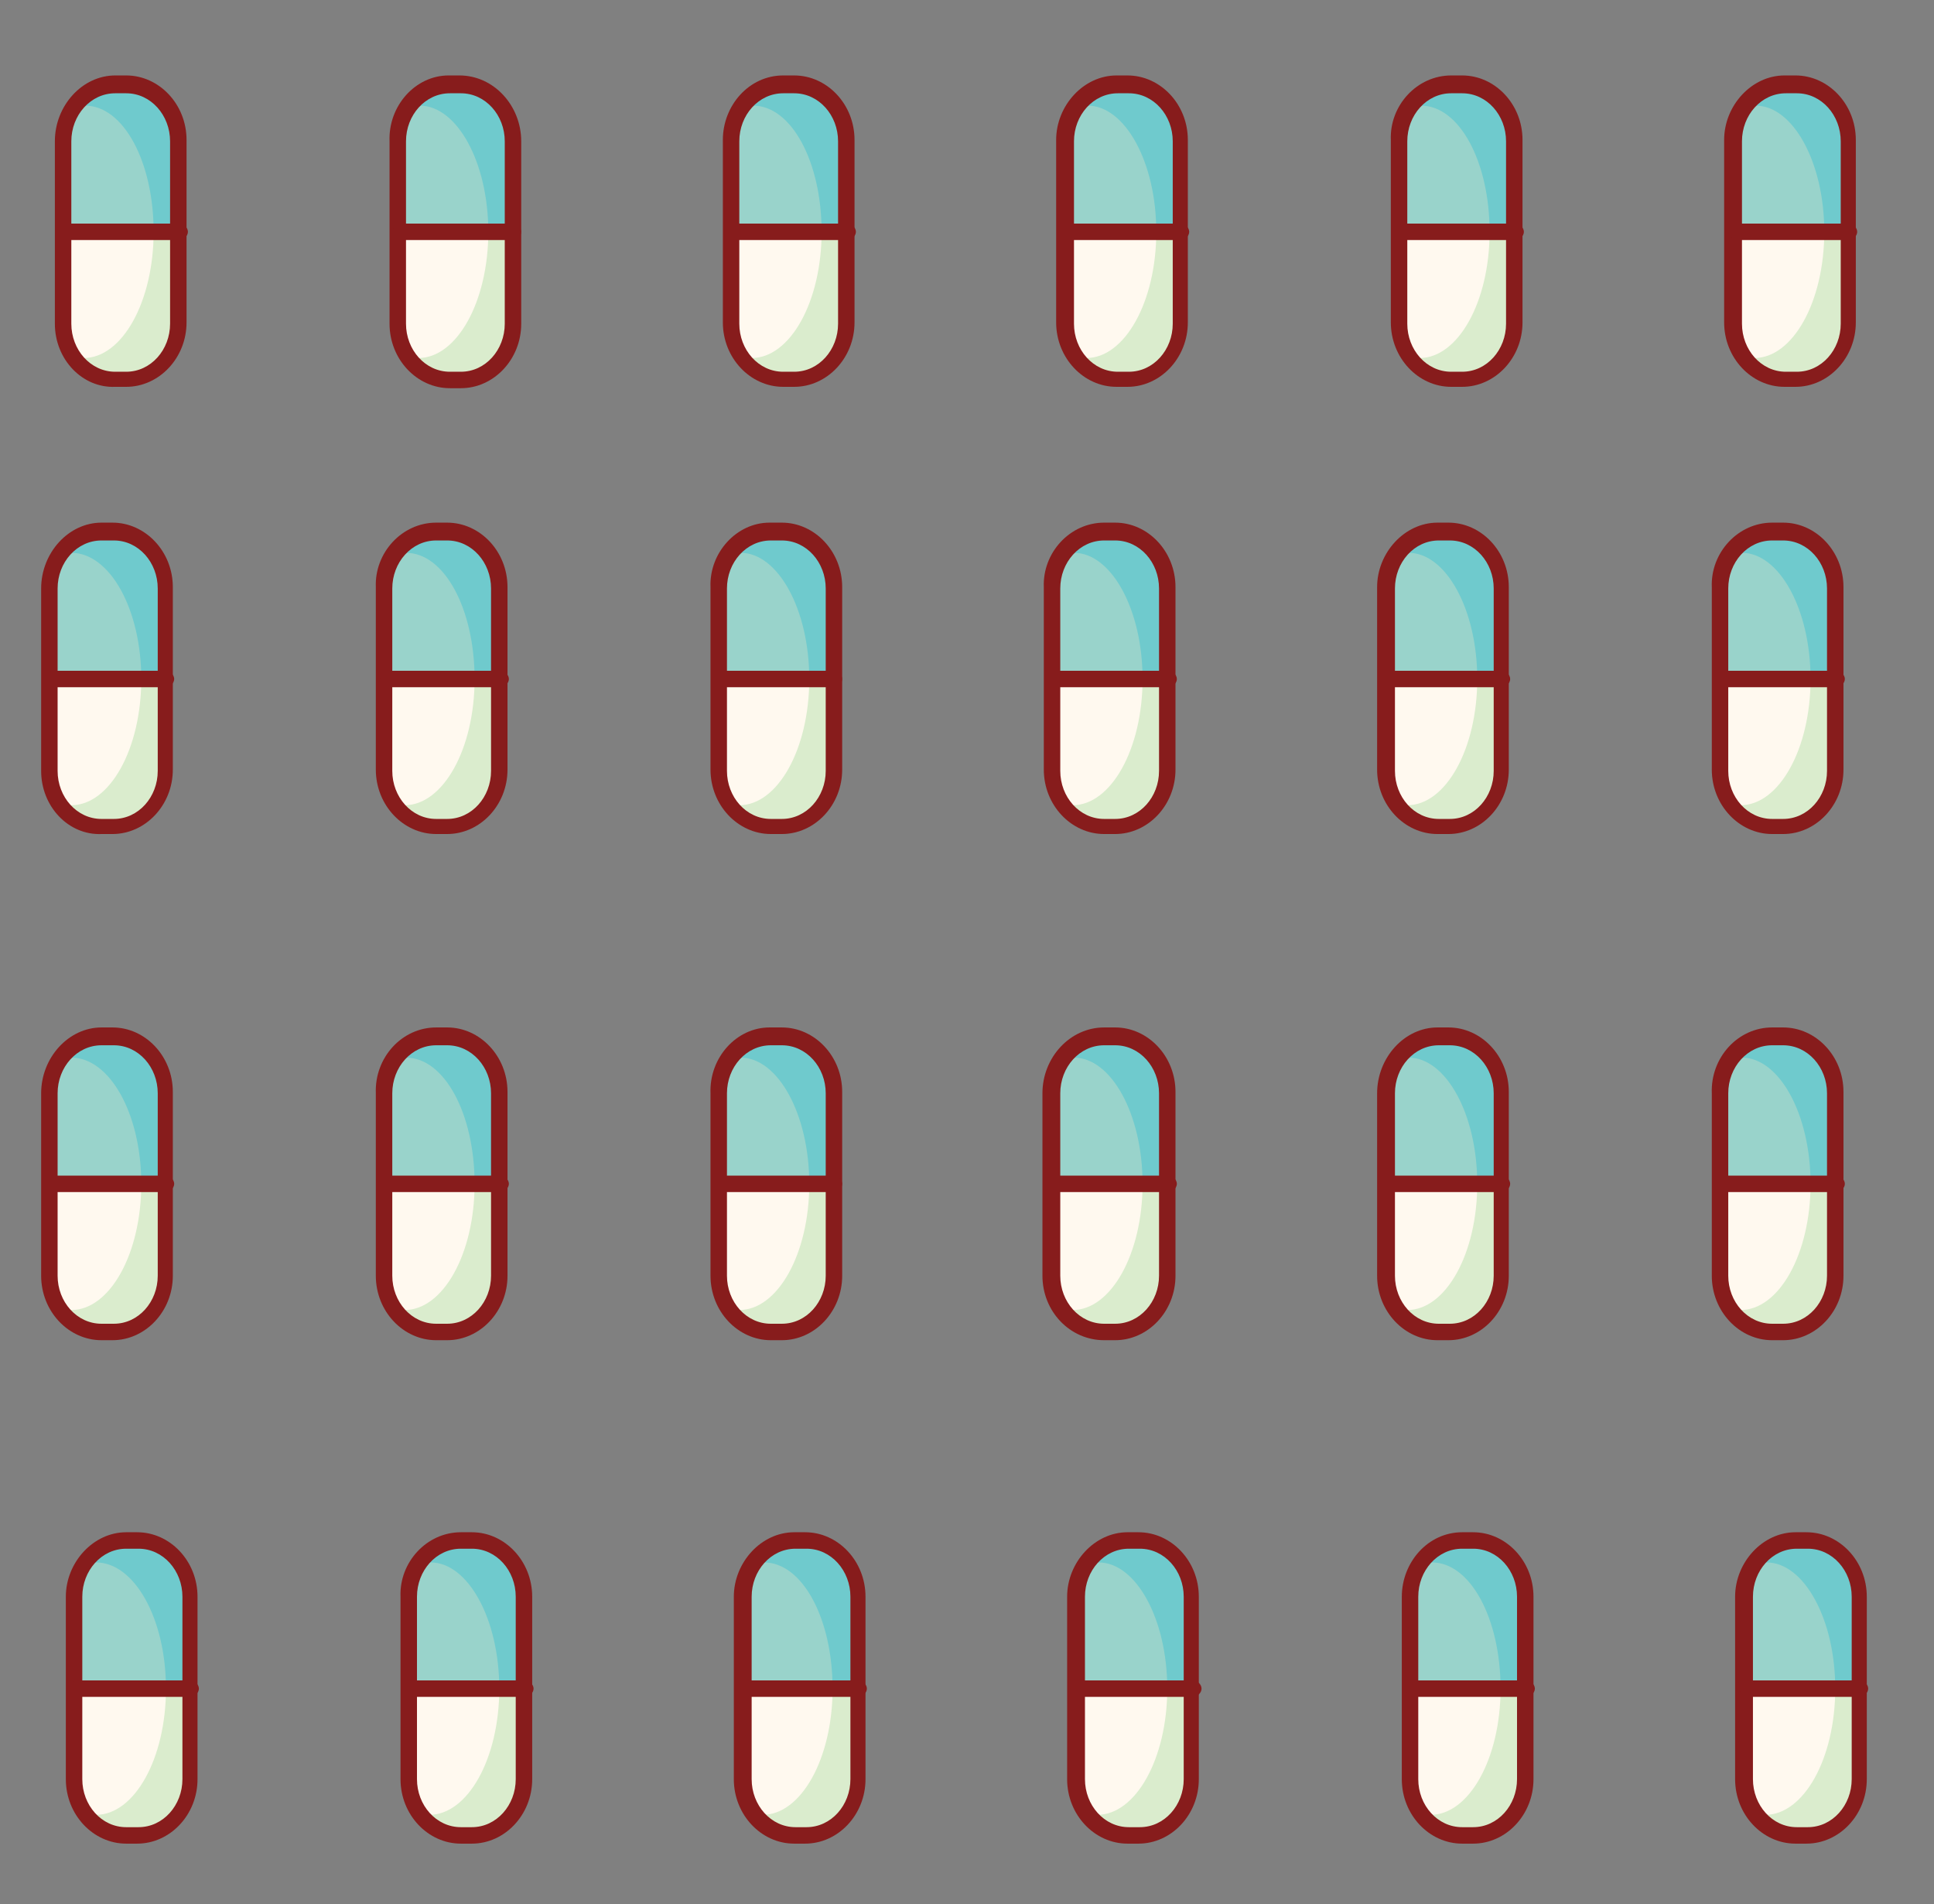 <?xml version="1.0" encoding="utf-8"?>
<!-- Generator: Adobe Illustrator 23.1.1, SVG Export Plug-In . SVG Version: 6.00 Build 0)  -->
<svg version="1.1" id="Layer_1" xmlns="http://www.w3.org/2000/svg" xmlns:xlink="http://www.w3.org/1999/xlink" x="0px" y="0px"
	 viewBox="0 0 141 138.8" style="enable-background:new 0 0 141 138.8;" xml:space="preserve">
<rect x="0" y="0" width="141" height="138.8" fill="#808080" stroke="none"/>
<style type="text/css">
	.st0{fill:#99D3CB;}
	.st1{fill:#FFF9EF;}
	.st2{fill:#6FCACD;}
	.st3{fill:#DAECCD;}
	.st4{fill:#871C1C;}
</style>
<g>
	<path class="st0" d="M85.8,10.3c0-2.3-1.7-4.1-3.8-4.1h-0.8c-2.1,0-3.8,1.8-3.8,4.1v6.6h8.5L85.8,10.3L85.8,10.3z"/>
	<path class="st1" d="M81.1,27.7h0.8c2.1,0,3.8-1.8,3.8-4.1V17h-8.5v6.6C77.3,25.8,79,27.7,81.1,27.7z"/>
	<path class="st2" d="M84.3,16.9h1.5v-6.6c0-2.3-1.7-4.1-3.8-4.1h-0.8c-1.3,0-2.5,0.7-3.2,1.8c0.4-0.2,0.8-0.3,1.3-0.3
		C82,7.7,84.3,11.8,84.3,16.9z"/>
	<path class="st3" d="M84.3,16.9c0,5.1-2.3,9.2-5.1,9.2c-0.4,0-0.9-0.1-1.3-0.3c0.7,1.1,1.9,1.8,3.2,1.8H82c2.1,0,3.8-1.8,3.8-4.1
		v-6.6L84.3,16.9L84.3,16.9z"/>
	<path class="st4" d="M81.4,5.5h0.8c2.4,0,4.4,2.1,4.4,4.7v13.3c0,2.6-2,4.7-4.4,4.7h-0.8c-2.4,0-4.4-2.1-4.4-4.7V10.2
		C77,7.7,79,5.5,81.4,5.5z M82.3,27.1c1.8,0,3.2-1.6,3.2-3.5V10.3c0-1.9-1.4-3.5-3.2-3.5h-0.8c-1.8,0-3.2,1.6-3.2,3.5v13.3
		c0,1.9,1.4,3.5,3.2,3.5H82.3z"/>
	<path class="st4" d="M77.9,16.3h8.2c0.3,0,0.6,0.3,0.6,0.6c0,0.3-0.3,0.6-0.6,0.6h-8.2c-0.3,0-0.6-0.3-0.6-0.6
		C77.3,16.6,77.6,16.3,77.9,16.3z"/>
</g>
<g>
	<path class="st0" d="M37.1,10.3c0-2.3-1.7-4.1-3.8-4.1h-0.8c-2.1,0-3.8,1.8-3.8,4.1v6.6h8.5v-6.6H37.1z"/>
	<path class="st1" d="M32.4,27.7h0.8c2.1,0,3.8-1.8,3.8-4.1V17h-8.5v6.6C28.6,25.8,30.3,27.7,32.4,27.7z"/>
	<path class="st2" d="M35.6,16.9h1.5v-6.6c0-2.3-1.7-4.1-3.8-4.1h-0.8c-1.3,0-2.5,0.7-3.2,1.8c0.4-0.2,0.8-0.3,1.3-0.3
		C33.3,7.7,35.6,11.8,35.6,16.9z"/>
	<path class="st3" d="M35.6,16.9c0,5.1-2.3,9.2-5.1,9.2c-0.4,0-0.9-0.1-1.3-0.3c0.7,1.1,1.9,1.8,3.2,1.8h0.8c2.1,0,3.8-1.8,3.8-4.1
		v-6.6L35.6,16.9L35.6,16.9z"/>
	<path class="st4" d="M32.7,5.5h0.8c2.5,0,4.5,2.2,4.5,4.8v13.3c0,2.6-2,4.7-4.4,4.7h-0.8c-2.4,0-4.4-2.1-4.4-4.7V10.3
		C28.3,7.7,30.3,5.5,32.7,5.5z M33.6,27.1c1.8,0,3.2-1.6,3.2-3.5V10.3c0-1.9-1.4-3.5-3.2-3.5h-0.8c-1.8,0-3.2,1.6-3.2,3.5v13.3
		c0,1.9,1.4,3.5,3.2,3.5H33.6z"/>
	<path class="st4" d="M29.2,16.3h8.2c0.3,0,0.6,0.3,0.6,0.6c0,0.3-0.3,0.6-0.6,0.6h-8.2c-0.3,0-0.6-0.3-0.6-0.6
		C28.6,16.6,28.9,16.3,29.2,16.3z"/>
</g>
<g>
	<path class="st0" d="M134.4,10.3c0-2.3-1.7-4.1-3.8-4.1h-0.8c-2.1,0-3.8,1.8-3.8,4.1v6.6h8.5L134.4,10.3L134.4,10.3z"/>
	<path class="st1" d="M129.8,27.7h0.8c2.1,0,3.8-1.8,3.8-4.1V17h-8.5v6.6C126,25.8,127.7,27.7,129.8,27.7z"/>
	<path class="st2" d="M133,16.9h1.5v-6.6c0-2.3-1.7-4.1-3.8-4.1h-0.8c-1.3,0-2.5,0.7-3.2,1.8c0.4-0.2,0.8-0.3,1.3-0.3
		C130.7,7.7,133,11.8,133,16.9z"/>
	<path class="st3" d="M133,16.9c0,5.1-2.3,9.2-5.1,9.2c-0.4,0-0.9-0.1-1.3-0.3c0.7,1.1,1.9,1.8,3.2,1.8h0.8c2.1,0,3.8-1.8,3.8-4.1
		v-6.6L133,16.9L133,16.9z"/>
	<path class="st4" d="M130.1,5.5h0.8c2.4,0,4.4,2.1,4.4,4.7v13.3c0,2.6-2,4.7-4.4,4.7h-0.8c-2.4,0-4.4-2.1-4.4-4.7V10.2
		C125.7,7.7,127.7,5.5,130.1,5.5z M131,27.1c1.8,0,3.2-1.6,3.2-3.5V10.3c0-1.9-1.4-3.5-3.2-3.5h-0.8c-1.8,0-3.2,1.6-3.2,3.5v13.3
		c0,1.9,1.4,3.5,3.2,3.5H131z"/>
	<path class="st4" d="M126.6,16.3h8.2c0.3,0,0.6,0.3,0.6,0.6c0,0.3-0.3,0.6-0.6,0.6h-8.2c-0.3,0-0.6-0.3-0.6-0.6
		C126,16.6,126.3,16.3,126.6,16.3z"/>
</g>
<g>
	<path class="st0" d="M61.4,10.3c0-2.3-1.7-4.1-3.8-4.1h-0.8C54.7,6.2,53,8,53,10.3v6.6h8.5v-6.6H61.4z"/>
	<path class="st1" d="M56.7,27.7h0.8c2.1,0,3.8-1.8,3.8-4.1V17h-8.5v6.6C52.9,25.8,54.6,27.7,56.7,27.7z"/>
	<path class="st2" d="M59.9,16.9h1.5v-6.6c0-2.3-1.7-4.1-3.8-4.1h-0.8c-1.3,0-2.5,0.7-3.2,1.8c0.4-0.2,0.8-0.3,1.3-0.3
		C57.7,7.7,59.9,11.8,59.9,16.9z"/>
	<path class="st3" d="M59.9,16.9c0,5.1-2.3,9.2-5.1,9.2c-0.4,0-0.9-0.1-1.3-0.3c0.7,1.1,1.9,1.8,3.2,1.8h0.8c2.1,0,3.8-1.8,3.8-4.1
		v-6.6L59.9,16.9L59.9,16.9z"/>
	<path class="st4" d="M57.1,5.5h0.8c2.4,0,4.4,2.1,4.4,4.7v13.3c0,2.6-2,4.7-4.4,4.7h-0.8c-2.4,0-4.4-2.1-4.4-4.7V10.2
		C52.7,7.7,54.6,5.5,57.1,5.5z M57.9,27.1c1.8,0,3.2-1.6,3.2-3.5V10.3c0-1.9-1.4-3.5-3.2-3.5h-0.8c-1.8,0-3.2,1.6-3.2,3.5v13.3
		c0,1.9,1.4,3.5,3.2,3.5H57.9z"/>
	<path class="st4" d="M53.6,16.3h8.2c0.3,0,0.6,0.3,0.6,0.6c0,0.3-0.3,0.6-0.6,0.6h-8.2c-0.3,0-0.6-0.3-0.6-0.6
		C53,16.6,53.2,16.3,53.6,16.3z"/>
</g>
<g>
	<path class="st0" d="M110.1,10.3c0-2.3-1.7-4.1-3.8-4.1h-0.8c-2.1,0-3.8,1.8-3.8,4.1v6.6h8.5L110.1,10.3L110.1,10.3z"/>
	<path class="st1" d="M105.4,27.7h0.8c2.1,0,3.8-1.8,3.8-4.1V17h-8.5v6.6C101.6,25.8,103.3,27.7,105.4,27.7z"/>
	<path class="st2" d="M108.6,16.9h1.5v-6.6c0-2.3-1.7-4.1-3.8-4.1h-0.8c-1.3,0-2.5,0.7-3.2,1.8c0.4-0.2,0.8-0.3,1.3-0.3
		C106.4,7.7,108.6,11.8,108.6,16.9z"/>
	<path class="st3" d="M108.6,16.9c0,5.1-2.3,9.2-5.1,9.2c-0.4,0-0.9-0.1-1.3-0.3c0.7,1.1,1.9,1.8,3.2,1.8h0.8c2.1,0,3.8-1.8,3.8-4.1
		v-6.6L108.6,16.9L108.6,16.9z"/>
	<path class="st4" d="M105.8,5.5h0.8c2.4,0,4.4,2.1,4.4,4.7v13.3c0,2.6-2,4.7-4.4,4.7h-0.8c-2.4,0-4.4-2.1-4.4-4.7V10.2
		C101.3,7.7,103.3,5.5,105.8,5.5z M106.6,27.1c1.8,0,3.2-1.6,3.2-3.5V10.3c0-1.9-1.4-3.5-3.2-3.5h-0.8c-1.8,0-3.2,1.6-3.2,3.5v13.3
		c0,1.9,1.4,3.5,3.2,3.5H106.6z"/>
	<path class="st4" d="M102.3,16.3h8.2c0.3,0,0.6,0.3,0.6,0.6c0,0.3-0.3,0.6-0.6,0.6h-8.2c-0.3,0-0.6-0.3-0.6-0.6
		C101.7,16.6,101.9,16.3,102.3,16.3z"/>
</g>
<g>
	<path class="st0" d="M12.7,10.3c0-2.3-1.7-4.1-3.8-4.1H8.1C6,6.2,4.2,8,4.2,10.3v6.6h8.5V10.3z"/>
	<path class="st1" d="M8.1,27.7h0.8c2.1,0,3.8-1.8,3.8-4.1V17H4.2v6.6C4.2,25.8,6,27.7,8.1,27.7z"/>
	<path class="st2" d="M11.2,16.9h1.5v-6.6c0-2.3-1.7-4.1-3.8-4.1H8.1C6.8,6.2,5.6,6.9,4.9,8c0.4-0.2,0.8-0.3,1.3-0.3
		C9,7.7,11.2,11.8,11.2,16.9z"/>
	<path class="st3" d="M11.2,16.9c0,5.1-2.3,9.2-5.1,9.2c-0.4,0-0.9-0.1-1.3-0.3c0.7,1.1,1.9,1.8,3.2,1.8h0.8c2.1,0,3.8-1.8,3.8-4.1
		v-6.6L11.2,16.9L11.2,16.9z"/>
	<path class="st4" d="M8.4,5.5h0.8c2.4,0,4.4,2.1,4.4,4.7v13.3c0,2.6-2,4.7-4.4,4.7H8.4C6,28.3,4,26.2,4,23.6V10.3
		C4,7.7,6,5.5,8.4,5.5z M9.2,27.1c1.8,0,3.2-1.6,3.2-3.5V10.3c0-1.9-1.4-3.5-3.2-3.5H8.4c-1.8,0-3.2,1.6-3.2,3.5v13.3
		c0,1.9,1.4,3.5,3.2,3.5H9.2z"/>
	<path class="st4" d="M4.9,16.3h8.2c0.3,0,0.6,0.3,0.6,0.6c0,0.3-0.3,0.6-0.6,0.6H4.9c-0.3,0-0.6-0.3-0.6-0.6
		C4.3,16.6,4.6,16.3,4.9,16.3z"/>
</g>
<g>
	<path class="st0" d="M84.8,42.9c0-2.3-1.7-4.1-3.8-4.1h-0.8c-2.1,0-3.8,1.8-3.8,4.1v6.6h8.5L84.8,42.9L84.8,42.9z"/>
	<path class="st1" d="M80.1,60.3H81c2.1,0,3.8-1.8,3.8-4.1v-6.6h-8.5v6.6C76.3,58.4,78,60.3,80.1,60.3z"/>
	<path class="st2" d="M83.3,49.5h1.5v-6.6c0-2.3-1.7-4.1-3.8-4.1h-0.8c-1.3,0-2.5,0.7-3.2,1.8c0.4-0.2,0.8-0.3,1.3-0.3
		C81,40.3,83.3,44.4,83.3,49.5z"/>
	<path class="st3" d="M83.3,49.5c0,5.1-2.3,9.2-5.1,9.2c-0.4,0-0.9-0.1-1.3-0.3c0.7,1.1,1.9,1.8,3.2,1.8H81c2.1,0,3.8-1.8,3.8-4.1
		v-6.6L83.3,49.5L83.3,49.5z"/>
	<path class="st4" d="M80.5,38.1h0.8c2.4,0,4.4,2.1,4.4,4.7v13.3c0,2.6-2,4.7-4.4,4.7h-0.8c-2.4,0-4.4-2.1-4.4-4.7V42.8
		C76,40.3,78,38.1,80.5,38.1z M81.3,59.7c1.8,0,3.2-1.6,3.2-3.5V42.9c0-1.9-1.4-3.5-3.2-3.5h-0.8c-1.8,0-3.2,1.6-3.2,3.5v13.3
		c0,1.9,1.4,3.5,3.2,3.5H81.3z"/>
	<path class="st4" d="M77,48.9h8.2c0.3,0,0.6,0.3,0.6,0.6s-0.3,0.6-0.6,0.6H77c-0.3,0-0.6-0.3-0.6-0.6S76.6,48.9,77,48.9z"/>
</g>
<g>
	<path class="st0" d="M36.1,42.9c0-2.3-1.7-4.1-3.8-4.1h-0.8c-2.1,0-3.8,1.8-3.8,4.1v6.6h8.5v-6.6H36.1z"/>
	<path class="st1" d="M31.4,60.3h0.8c2.1,0,3.8-1.8,3.8-4.1v-6.6h-8.5v6.6C27.6,58.4,29.3,60.3,31.4,60.3z"/>
	<path class="st2" d="M34.6,49.5h1.5v-6.6c0-2.3-1.7-4.1-3.8-4.1h-0.8c-1.3,0-2.5,0.7-3.2,1.8c0.4-0.2,0.8-0.3,1.3-0.3
		C32.4,40.3,34.6,44.4,34.6,49.5z"/>
	<path class="st3" d="M34.6,49.5c0,5.1-2.3,9.2-5.1,9.2c-0.4,0-0.9-0.1-1.3-0.3c0.7,1.1,1.9,1.8,3.2,1.8h0.8c2.1,0,3.8-1.8,3.8-4.1
		v-6.6L34.6,49.5L34.6,49.5z"/>
	<path class="st4" d="M31.8,38.1h0.8c2.4,0,4.4,2.1,4.4,4.7v13.3c0,2.6-2,4.7-4.4,4.7h-0.8c-2.4,0-4.4-2.1-4.4-4.7V42.8
		C27.3,40.3,29.3,38.1,31.8,38.1z M32.6,59.7c1.8,0,3.2-1.6,3.2-3.5V42.9c0-1.9-1.4-3.5-3.2-3.5h-0.8c-1.8,0-3.2,1.6-3.2,3.5v13.3
		c0,1.9,1.4,3.5,3.2,3.5H32.6z"/>
	<path class="st4" d="M28.3,48.9h8.2c0.3,0,0.6,0.3,0.6,0.6s-0.3,0.6-0.6,0.6h-8.2c-0.3,0-0.6-0.3-0.6-0.6
		C27.7,49.2,27.9,48.9,28.3,48.9z"/>
</g>
<g>
	<path class="st0" d="M133.5,42.9c0-2.3-1.7-4.1-3.8-4.1h-0.8c-2.1,0-3.8,1.8-3.8,4.1v6.6h8.5L133.5,42.9L133.5,42.9z"/>
	<path class="st1" d="M128.8,60.3h0.8c2.1,0,3.8-1.8,3.8-4.1v-6.6h-8.5v6.6C125,58.4,126.7,60.3,128.8,60.3z"/>
	<path class="st2" d="M132,49.5h1.5v-6.6c0-2.3-1.7-4.1-3.8-4.1h-0.8c-1.3,0-2.5,0.7-3.2,1.8c0.4-0.2,0.8-0.3,1.3-0.3
		C129.7,40.3,132,44.4,132,49.5z"/>
	<path class="st3" d="M132,49.5c0,5.1-2.3,9.2-5.1,9.2c-0.4,0-0.9-0.1-1.3-0.3c0.7,1.1,1.9,1.8,3.2,1.8h0.8c2.1,0,3.8-1.8,3.8-4.1
		v-6.6L132,49.5L132,49.5z"/>
	<path class="st4" d="M129.2,38.1h0.8c2.4,0,4.4,2.1,4.4,4.7v13.3c0,2.6-2,4.7-4.4,4.7h-0.8c-2.4,0-4.4-2.1-4.4-4.7V42.8
		C124.7,40.3,126.7,38.1,129.2,38.1z M130,59.7c1.8,0,3.2-1.6,3.2-3.5V42.9c0-1.9-1.4-3.5-3.2-3.5h-0.8c-1.8,0-3.2,1.6-3.2,3.5v13.3
		c0,1.9,1.4,3.5,3.2,3.5H130z"/>
	<path class="st4" d="M125.7,48.9h8.2c0.3,0,0.6,0.3,0.6,0.6s-0.3,0.6-0.6,0.6h-8.2c-0.3,0-0.6-0.3-0.6-0.6
		C125,49.2,125.3,48.9,125.7,48.9z"/>
</g>
<g>
	<path class="st0" d="M60.4,42.9c0-2.3-1.7-4.1-3.8-4.1h-0.8c-2.1,0-3.8,1.8-3.8,4.1v6.6h8.5v-6.6H60.4z"/>
	<path class="st1" d="M55.8,60.3h0.8c2.1,0,3.8-1.8,3.8-4.1v-6.6h-8.5v6.6C52,58.4,53.7,60.3,55.8,60.3z"/>
	<path class="st2" d="M59,49.5h1.5v-6.6c0-2.3-1.7-4.1-3.8-4.1h-0.8c-1.3,0-2.5,0.7-3.2,1.8c0.4-0.2,0.8-0.3,1.3-0.3
		C56.7,40.3,59,44.4,59,49.5z"/>
	<path class="st3" d="M59,49.5c0,5.1-2.3,9.2-5.1,9.2c-0.4,0-0.9-0.1-1.3-0.3c0.7,1.1,1.9,1.8,3.2,1.8h0.8c2.1,0,3.8-1.8,3.8-4.1
		v-6.6L59,49.5L59,49.5z"/>
	<path class="st4" d="M56.1,38.1H57c2.4,0,4.4,2.1,4.4,4.7v13.3c0,2.6-2,4.7-4.4,4.7h-0.8c-2.4,0-4.4-2.1-4.4-4.7V42.8
		C51.7,40.3,53.7,38.1,56.1,38.1z M57,59.7c1.8,0,3.2-1.6,3.2-3.5V42.9c0-1.9-1.4-3.5-3.2-3.5h-0.8c-1.8,0-3.2,1.6-3.2,3.5v13.3
		c0,1.9,1.4,3.5,3.2,3.5H57z"/>
	<path class="st4" d="M52.6,48.9h8.2c0.3,0,0.6,0.3,0.6,0.6s-0.3,0.6-0.6,0.6h-8.2c-0.3,0-0.6-0.3-0.6-0.6S52.3,48.9,52.6,48.9z"/>
</g>
<g>
	<path class="st0" d="M109.1,42.9c0-2.3-1.7-4.1-3.8-4.1h-0.8c-2.1,0-3.8,1.8-3.8,4.1v6.6h8.5L109.1,42.9L109.1,42.9z"/>
	<path class="st1" d="M104.5,60.3h0.8c2.1,0,3.8-1.8,3.8-4.1v-6.6h-8.5v6.6C100.7,58.4,102.4,60.3,104.5,60.3z"/>
	<path class="st2" d="M107.7,49.5h1.5v-6.6c0-2.3-1.7-4.1-3.8-4.1h-0.8c-1.3,0-2.5,0.7-3.2,1.8c0.4-0.2,0.8-0.3,1.3-0.3
		C105.4,40.3,107.7,44.4,107.7,49.5z"/>
	<path class="st3" d="M107.7,49.5c0,5.1-2.3,9.2-5.1,9.2c-0.4,0-0.9-0.1-1.3-0.3c0.7,1.1,1.9,1.8,3.2,1.8h0.8c2.1,0,3.8-1.8,3.8-4.1
		v-6.6L107.7,49.5L107.7,49.5z"/>
	<path class="st4" d="M104.8,38.1h0.8c2.4,0,4.4,2.1,4.4,4.7v13.3c0,2.6-2,4.7-4.4,4.7h-0.8c-2.4,0-4.4-2.1-4.4-4.7V42.8
		C100.4,40.3,102.4,38.1,104.8,38.1z M105.7,59.7c1.8,0,3.2-1.6,3.2-3.5V42.9c0-1.9-1.4-3.5-3.2-3.5h-0.8c-1.8,0-3.2,1.6-3.2,3.5
		v13.3c0,1.9,1.4,3.5,3.2,3.5H105.7z"/>
	<path class="st4" d="M101.3,48.9h8.2c0.3,0,0.6,0.3,0.6,0.6s-0.3,0.6-0.6,0.6h-8.2c-0.3,0-0.6-0.3-0.6-0.6
		C100.7,49.2,101,48.9,101.3,48.9z"/>
</g>
<g>
	<path class="st0" d="M11.8,42.9c0-2.3-1.7-4.1-3.8-4.1H7.1c-2.1,0-3.8,1.8-3.8,4.1v6.6h8.5V42.9z"/>
	<path class="st1" d="M7.1,60.3h0.8c2.1,0,3.8-1.8,3.8-4.1v-6.6H3.2v6.6C3.3,58.4,5,60.3,7.1,60.3z"/>
	<path class="st2" d="M10.3,49.5h1.5v-6.6c0-2.3-1.7-4.1-3.8-4.1H7.1c-1.3,0-2.5,0.7-3.2,1.8c0.4-0.2,0.8-0.3,1.3-0.3
		C8,40.3,10.3,44.4,10.3,49.5z"/>
	<path class="st3" d="M10.3,49.5c0,5.1-2.3,9.2-5.1,9.2c-0.4,0-0.9-0.1-1.3-0.3c0.7,1.1,1.9,1.8,3.2,1.8H8c2.1,0,3.8-1.8,3.8-4.1
		v-6.6L10.3,49.5L10.3,49.5z"/>
	<path class="st4" d="M7.4,38.1h0.8c2.4,0,4.4,2.1,4.4,4.7v13.3c0,2.6-2,4.7-4.4,4.7H7.4C5,60.9,3,58.8,3,56.2V42.9
		C3,40.3,5,38.1,7.4,38.1z M8.3,59.7c1.8,0,3.2-1.6,3.2-3.5V42.9c0-1.9-1.4-3.5-3.2-3.5H7.4c-1.8,0-3.2,1.6-3.2,3.5v13.3
		c0,1.9,1.4,3.5,3.2,3.5H8.3z"/>
	<path class="st4" d="M3.9,48.9h8.2c0.3,0,0.6,0.3,0.6,0.6s-0.3,0.6-0.6,0.6H3.9c-0.3,0-0.6-0.3-0.6-0.6C3.3,49.2,3.6,48.9,3.9,48.9
		z"/>
</g>
<g>
	<path class="st0" d="M84.8,79.7c0-2.3-1.7-4.1-3.8-4.1h-0.8c-2.1,0-3.8,1.8-3.8,4.1v6.6h8.5L84.8,79.7L84.8,79.7z"/>
	<path class="st1" d="M80.1,97.1H81c2.1,0,3.8-1.8,3.8-4.1v-6.6h-8.5V93C76.3,95.2,78,97.1,80.1,97.1z"/>
	<path class="st2" d="M83.3,86.3h1.5v-6.6c0-2.3-1.7-4.1-3.8-4.1h-0.8c-1.3,0-2.5,0.7-3.2,1.8c0.4-0.2,0.8-0.3,1.3-0.3
		C81,77.1,83.3,81.2,83.3,86.3z"/>
	<path class="st3" d="M83.3,86.3c0,5.1-2.3,9.2-5.1,9.2c-0.4,0-0.9-0.1-1.3-0.3c0.7,1.1,1.9,1.8,3.2,1.8H81c2.1,0,3.8-1.8,3.8-4.1
		v-6.6H83.3L83.3,86.3z"/>
	<path class="st4" d="M80.5,74.9h0.8c2.4,0,4.4,2.1,4.4,4.7V93c0,2.6-2,4.7-4.4,4.7h-0.8C78,97.7,76,95.6,76,93V79.7
		C76,77.1,78,74.9,80.5,74.9z M81.3,96.5c1.8,0,3.2-1.6,3.2-3.5V79.7c0-1.9-1.4-3.5-3.2-3.5h-0.8c-1.8,0-3.2,1.6-3.2,3.5V93
		c0,1.9,1.4,3.5,3.2,3.5H81.3z"/>
	<path class="st4" d="M77,85.7h8.2c0.3,0,0.6,0.3,0.6,0.6c0,0.3-0.3,0.6-0.6,0.6H77c-0.3,0-0.6-0.3-0.6-0.6S76.6,85.7,77,85.7z"/>
</g>
<g>
	<path class="st0" d="M36.1,79.7c0-2.3-1.7-4.1-3.8-4.1h-0.8c-2.1,0-3.8,1.8-3.8,4.1v6.6h8.5v-6.6H36.1z"/>
	<path class="st1" d="M31.4,97.1h0.8c2.1,0,3.8-1.8,3.8-4.1v-6.6h-8.5V93C27.6,95.2,29.3,97.1,31.4,97.1z"/>
	<path class="st2" d="M34.6,86.3h1.5v-6.6c0-2.3-1.7-4.1-3.8-4.1h-0.8c-1.3,0-2.5,0.7-3.2,1.8c0.4-0.2,0.8-0.3,1.3-0.3
		C32.4,77.1,34.6,81.2,34.6,86.3z"/>
	<path class="st3" d="M34.6,86.3c0,5.1-2.3,9.2-5.1,9.2c-0.4,0-0.9-0.1-1.3-0.3c0.7,1.1,1.9,1.8,3.2,1.8h0.8c2.1,0,3.8-1.8,3.8-4.1
		v-6.6H34.6L34.6,86.3z"/>
	<path class="st4" d="M31.8,74.9h0.8c2.4,0,4.4,2.1,4.4,4.7V93c0,2.6-2,4.7-4.4,4.7h-0.8c-2.4,0-4.4-2.1-4.4-4.7V79.7
		C27.3,77.1,29.3,74.9,31.8,74.9z M32.6,96.5c1.8,0,3.2-1.6,3.2-3.5V79.7c0-1.9-1.4-3.5-3.2-3.5h-0.8c-1.8,0-3.2,1.6-3.2,3.5V93
		c0,1.9,1.4,3.5,3.2,3.5H32.6z"/>
	<path class="st4" d="M28.3,85.7h8.2c0.3,0,0.6,0.3,0.6,0.6c0,0.3-0.3,0.6-0.6,0.6h-8.2c-0.3,0-0.6-0.3-0.6-0.6
		C27.7,86,27.9,85.7,28.3,85.7z"/>
</g>
<g>
	<path class="st0" d="M133.5,79.7c0-2.3-1.7-4.1-3.8-4.1h-0.8c-2.1,0-3.8,1.8-3.8,4.1v6.6h8.5L133.5,79.7L133.5,79.7z"/>
	<path class="st1" d="M128.8,97.1h0.8c2.1,0,3.8-1.8,3.8-4.1v-6.6h-8.5V93C125,95.2,126.7,97.1,128.8,97.1z"/>
	<path class="st2" d="M132,86.3h1.5v-6.6c0-2.3-1.7-4.1-3.8-4.1h-0.8c-1.3,0-2.5,0.7-3.2,1.8c0.4-0.2,0.8-0.3,1.3-0.3
		C129.7,77.1,132,81.2,132,86.3z"/>
	<path class="st3" d="M132,86.3c0,5.1-2.3,9.2-5.1,9.2c-0.4,0-0.9-0.1-1.3-0.3c0.7,1.1,1.9,1.8,3.2,1.8h0.8c2.1,0,3.8-1.8,3.8-4.1
		v-6.6H132L132,86.3z"/>
	<path class="st4" d="M129.2,74.9h0.8c2.4,0,4.4,2.1,4.4,4.7V93c0,2.6-2,4.7-4.4,4.7h-0.8c-2.4,0-4.4-2.1-4.4-4.7V79.7
		C124.7,77.1,126.7,74.9,129.2,74.9z M130,96.5c1.8,0,3.2-1.6,3.2-3.5V79.7c0-1.9-1.4-3.5-3.2-3.5h-0.8c-1.8,0-3.2,1.6-3.2,3.5V93
		c0,1.9,1.4,3.5,3.2,3.5H130z"/>
	<path class="st4" d="M125.7,85.7h8.2c0.3,0,0.6,0.3,0.6,0.6c0,0.3-0.3,0.6-0.6,0.6h-8.2c-0.3,0-0.6-0.3-0.6-0.6
		C125,86,125.3,85.7,125.7,85.7z"/>
</g>
<g>
	<path class="st0" d="M60.4,79.7c0-2.3-1.7-4.1-3.8-4.1h-0.8c-2.1,0-3.8,1.8-3.8,4.1v6.6h8.5v-6.6H60.4z"/>
	<path class="st1" d="M55.8,97.1h0.8c2.1,0,3.8-1.8,3.8-4.1v-6.6h-8.5V93C52,95.2,53.7,97.1,55.8,97.1z"/>
	<path class="st2" d="M59,86.3h1.5v-6.6c0-2.3-1.7-4.1-3.8-4.1h-0.8c-1.3,0-2.5,0.7-3.2,1.8c0.4-0.2,0.8-0.3,1.3-0.3
		C56.7,77.1,59,81.2,59,86.3z"/>
	<path class="st3" d="M59,86.3c0,5.1-2.3,9.2-5.1,9.2c-0.4,0-0.9-0.1-1.3-0.3c0.7,1.1,1.9,1.8,3.2,1.8h0.8c2.1,0,3.8-1.8,3.8-4.1
		v-6.6H59L59,86.3z"/>
	<path class="st4" d="M56.1,74.9H57c2.4,0,4.4,2.1,4.4,4.7V93c0,2.6-2,4.7-4.4,4.7h-0.8c-2.4,0-4.4-2.1-4.4-4.7V79.7
		C51.7,77.1,53.7,74.9,56.1,74.9z M57,96.5c1.8,0,3.2-1.6,3.2-3.5V79.7c0-1.9-1.4-3.5-3.2-3.5h-0.8c-1.8,0-3.2,1.6-3.2,3.5V93
		c0,1.9,1.4,3.5,3.2,3.5H57z"/>
	<path class="st4" d="M52.6,85.7h8.2c0.3,0,0.6,0.3,0.6,0.6c0,0.3-0.3,0.6-0.6,0.6h-8.2c-0.3,0-0.6-0.3-0.6-0.6S52.3,85.7,52.6,85.7
		z"/>
</g>
<g>
	<path class="st0" d="M109.1,79.7c0-2.3-1.7-4.1-3.8-4.1h-0.8c-2.1,0-3.8,1.8-3.8,4.1v6.6h8.5L109.1,79.7L109.1,79.7z"/>
	<path class="st1" d="M104.5,97.1h0.8c2.1,0,3.8-1.8,3.8-4.1v-6.6h-8.5V93C100.7,95.2,102.4,97.1,104.5,97.1z"/>
	<path class="st2" d="M107.7,86.3h1.5v-6.6c0-2.3-1.7-4.1-3.8-4.1h-0.8c-1.3,0-2.5,0.7-3.2,1.8c0.4-0.2,0.8-0.3,1.3-0.3
		C105.4,77.1,107.7,81.2,107.7,86.3z"/>
	<path class="st3" d="M107.7,86.3c0,5.1-2.3,9.2-5.1,9.2c-0.4,0-0.9-0.1-1.3-0.3c0.7,1.1,1.9,1.8,3.2,1.8h0.8c2.1,0,3.8-1.8,3.8-4.1
		v-6.6H107.7L107.7,86.3z"/>
	<path class="st4" d="M104.8,74.9h0.8c2.4,0,4.4,2.1,4.4,4.7V93c0,2.6-2,4.7-4.4,4.7h-0.8c-2.4,0-4.4-2.1-4.4-4.7V79.7
		C100.4,77.1,102.4,74.9,104.8,74.9z M105.7,96.5c1.8,0,3.2-1.6,3.2-3.5V79.7c0-1.9-1.4-3.5-3.2-3.5h-0.8c-1.8,0-3.2,1.6-3.2,3.5V93
		c0,1.9,1.4,3.5,3.2,3.5H105.7z"/>
	<path class="st4" d="M101.3,85.7h8.2c0.3,0,0.6,0.3,0.6,0.6c0,0.3-0.3,0.6-0.6,0.6h-8.2c-0.3,0-0.6-0.3-0.6-0.6
		C100.7,86,101,85.7,101.3,85.7z"/>
</g>
<g>
	<path class="st0" d="M11.8,79.7c0-2.3-1.7-4.1-3.8-4.1H7.1c-2.1,0-3.8,1.8-3.8,4.1v6.6h8.5V79.7z"/>
	<path class="st1" d="M7.1,97.1h0.8c2.1,0,3.8-1.8,3.8-4.1v-6.6H3.2V93C3.3,95.2,5,97.1,7.1,97.1z"/>
	<path class="st2" d="M10.3,86.3h1.5v-6.6c0-2.3-1.7-4.1-3.8-4.1H7.1c-1.3,0-2.5,0.7-3.2,1.8c0.4-0.2,0.8-0.3,1.3-0.3
		C8,77.1,10.3,81.2,10.3,86.3z"/>
	<path class="st3" d="M10.3,86.3c0,5.1-2.3,9.2-5.1,9.2c-0.4,0-0.9-0.1-1.3-0.3C4.6,96.3,5.8,97,7.1,97H8c2.1,0,3.8-1.8,3.8-4.1
		v-6.6H10.3L10.3,86.3z"/>
	<path class="st4" d="M7.4,74.9h0.8c2.4,0,4.4,2.1,4.4,4.7V93c0,2.6-2,4.7-4.4,4.7H7.4C5,97.7,3,95.6,3,93V79.7
		C3,77.1,5,74.9,7.4,74.9z M8.3,96.5c1.8,0,3.2-1.6,3.2-3.5V79.7c0-1.9-1.4-3.5-3.2-3.5H7.4c-1.8,0-3.2,1.6-3.2,3.5V93
		c0,1.9,1.4,3.5,3.2,3.5H8.3z"/>
	<path class="st4" d="M3.9,85.7h8.2c0.3,0,0.6,0.3,0.6,0.6c0,0.3-0.3,0.6-0.6,0.6H3.9c-0.3,0-0.6-0.3-0.6-0.6
		C3.3,86,3.6,85.7,3.9,85.7z"/>
</g>
<g>
	<path class="st0" d="M86.6,116.5c0-2.3-1.7-4.1-3.8-4.1H82c-2.1,0-3.8,1.8-3.8,4.1v6.6h8.5L86.6,116.5L86.6,116.5z"/>
	<path class="st1" d="M81.9,133.9h0.8c2.1,0,3.8-1.8,3.8-4.1v-6.6H78v6.6C78.1,132,79.8,133.9,81.9,133.9z"/>
	<path class="st2" d="M85.1,123.1h1.5v-6.6c0-2.3-1.7-4.1-3.8-4.1H82c-1.3,0-2.5,0.7-3.2,1.8c0.4-0.2,0.8-0.3,1.3-0.3
		C82.8,113.9,85.1,118,85.1,123.1z"/>
	<path class="st3" d="M85.1,123.1c0,5.1-2.3,9.2-5.1,9.2c-0.4,0-0.9-0.1-1.3-0.3c0.7,1.1,1.9,1.8,3.2,1.8h0.8c2.1,0,3.8-1.8,3.8-4.1
		v-6.6L85.1,123.1L85.1,123.1z"/>
	<path class="st4" d="M82.2,111.7H83c2.4,0,4.4,2.1,4.4,4.7v13.3c0,2.6-2,4.7-4.4,4.7h-0.8c-2.4,0-4.4-2.1-4.4-4.7v-13.3
		C77.8,113.9,79.8,111.7,82.2,111.7z M83.1,133.2c1.8,0,3.2-1.6,3.2-3.5v-13.3c0-1.9-1.4-3.5-3.2-3.5h-0.8c-1.8,0-3.2,1.6-3.2,3.5
		v13.3c0,1.9,1.4,3.5,3.2,3.5H83.1z"/>
	<path class="st4" d="M78.8,122.5H87c0.3,0,0.6,0.3,0.6,0.6c0,0.3-0.3,0.6-0.6,0.6h-8.2c-0.3,0-0.6-0.3-0.6-0.6
		C78.1,122.8,78.4,122.5,78.8,122.5z"/>
</g>
<g>
	<path class="st0" d="M37.9,116.5c0-2.3-1.7-4.1-3.8-4.1h-0.8c-2.1,0-3.8,1.8-3.8,4.1v6.6H38v-6.6H37.9z"/>
	<path class="st1" d="M33.2,133.9H34c2.1,0,3.8-1.8,3.8-4.1v-6.6h-8.5v6.6C29.4,132,31.1,133.9,33.2,133.9z"/>
	<path class="st2" d="M36.4,123.1h1.5v-6.6c0-2.3-1.7-4.1-3.8-4.1h-0.8c-1.3,0-2.5,0.7-3.2,1.8c0.4-0.2,0.8-0.3,1.3-0.3
		C34.1,113.9,36.4,118,36.4,123.1z"/>
	<path class="st3" d="M36.4,123.1c0,5.1-2.3,9.2-5.1,9.2c-0.4,0-0.9-0.1-1.3-0.3c0.7,1.1,1.9,1.8,3.2,1.8H34c2.1,0,3.8-1.8,3.8-4.1
		v-6.6L36.4,123.1L36.4,123.1z"/>
	<path class="st4" d="M33.6,111.7h0.8c2.4,0,4.4,2.1,4.4,4.7v13.3c0,2.6-2,4.7-4.4,4.7h-0.8c-2.4,0-4.4-2.1-4.4-4.7v-13.3
		C29.1,113.9,31.1,111.7,33.6,111.7z M34.4,133.2c1.8,0,3.2-1.6,3.2-3.5v-13.3c0-1.9-1.4-3.5-3.2-3.5h-0.8c-1.8,0-3.2,1.6-3.2,3.5
		v13.3c0,1.9,1.4,3.5,3.2,3.5H34.4z"/>
	<path class="st4" d="M30.1,122.5h8.2c0.3,0,0.6,0.3,0.6,0.6c0,0.3-0.3,0.6-0.6,0.6h-8.2c-0.3,0-0.6-0.3-0.6-0.6
		C29.4,122.8,29.7,122.5,30.1,122.5z"/>
</g>
<g>
	<path class="st0" d="M135.3,116.5c0-2.3-1.7-4.1-3.8-4.1h-0.8c-2.1,0-3.8,1.8-3.8,4.1v6.6h8.5L135.3,116.5L135.3,116.5z"/>
	<path class="st1" d="M130.6,133.9h0.8c2.1,0,3.8-1.8,3.8-4.1v-6.6h-8.5v6.6C126.8,132,128.5,133.9,130.6,133.9z"/>
	<path class="st2" d="M133.8,123.1h1.5v-6.6c0-2.3-1.7-4.1-3.8-4.1h-0.8c-1.3,0-2.5,0.7-3.2,1.8c0.4-0.2,0.8-0.3,1.3-0.3
		C131.5,113.9,133.8,118,133.8,123.1z"/>
	<path class="st3" d="M133.8,123.1c0,5.1-2.3,9.2-5.1,9.2c-0.4,0-0.9-0.1-1.3-0.3c0.7,1.1,1.9,1.8,3.2,1.8h0.8
		c2.1,0,3.8-1.8,3.8-4.1v-6.6L133.8,123.1L133.8,123.1z"/>
	<path class="st4" d="M130.9,111.7h0.8c2.4,0,4.4,2.1,4.4,4.7v13.3c0,2.6-2,4.7-4.4,4.7h-0.8c-2.4,0-4.4-2.1-4.4-4.7v-13.3
		C126.5,113.9,128.5,111.7,130.9,111.7z M131.8,133.2c1.8,0,3.2-1.6,3.2-3.5v-13.3c0-1.9-1.4-3.5-3.2-3.5H131
		c-1.8,0-3.2,1.6-3.2,3.5v13.3c0,1.9,1.4,3.5,3.2,3.5H131.8z"/>
	<path class="st4" d="M127.4,122.5h8.2c0.3,0,0.6,0.3,0.6,0.6c0,0.3-0.3,0.6-0.6,0.6h-8.2c-0.3,0-0.6-0.3-0.6-0.6
		C126.8,122.8,127.1,122.5,127.4,122.5z"/>
</g>
<g>
	<path class="st0" d="M62.2,116.5c0-2.3-1.7-4.1-3.8-4.1h-0.8c-2.1,0-3.8,1.8-3.8,4.1v6.6h8.5v-6.6H62.2z"/>
	<path class="st1" d="M57.6,133.9h0.8c2.1,0,3.8-1.8,3.8-4.1v-6.6h-8.5v6.6C53.7,132,55.5,133.9,57.6,133.9z"/>
	<path class="st2" d="M60.7,123.1h1.5v-6.6c0-2.3-1.7-4.1-3.8-4.1h-0.8c-1.3,0-2.5,0.7-3.2,1.8c0.4-0.2,0.8-0.3,1.3-0.3
		C58.5,113.9,60.7,118,60.7,123.1z"/>
	<path class="st3" d="M60.7,123.1c0,5.1-2.3,9.2-5.1,9.2c-0.4,0-0.9-0.1-1.3-0.3c0.7,1.1,1.9,1.8,3.2,1.8h0.8c2.1,0,3.8-1.8,3.8-4.1
		v-6.6L60.7,123.1L60.7,123.1z"/>
	<path class="st4" d="M57.9,111.7h0.8c2.4,0,4.4,2.1,4.4,4.7v13.3c0,2.6-2,4.7-4.4,4.7h-0.8c-2.4,0-4.4-2.1-4.4-4.7v-13.3
		C53.5,113.9,55.5,111.7,57.9,111.7z M58.8,133.2c1.8,0,3.2-1.6,3.2-3.5v-13.3c0-1.9-1.4-3.5-3.2-3.5H58c-1.8,0-3.2,1.6-3.2,3.5
		v13.3c0,1.9,1.4,3.5,3.2,3.5H58.8z"/>
	<path class="st4" d="M54.4,122.5h8.2c0.3,0,0.6,0.3,0.6,0.6c0,0.3-0.3,0.6-0.6,0.6h-8.2c-0.3,0-0.6-0.3-0.6-0.6
		C53.8,122.8,54.1,122.5,54.4,122.5z"/>
</g>
<g>
	<path class="st0" d="M110.9,116.5c0-2.3-1.7-4.1-3.8-4.1h-0.8c-2.1,0-3.8,1.8-3.8,4.1v6.6h8.5L110.9,116.5L110.9,116.5z"/>
	<path class="st1" d="M106.3,133.9h0.8c2.1,0,3.8-1.8,3.8-4.1v-6.6h-8.5v6.6C102.4,132,104.1,133.9,106.3,133.9z"/>
	<path class="st2" d="M109.4,123.1h1.5v-6.6c0-2.3-1.7-4.1-3.8-4.1h-0.8c-1.3,0-2.5,0.7-3.2,1.8c0.4-0.2,0.8-0.3,1.3-0.3
		C107.2,113.9,109.4,118,109.4,123.1z"/>
	<path class="st3" d="M109.4,123.1c0,5.1-2.3,9.2-5.1,9.2c-0.4,0-0.9-0.1-1.3-0.3c0.7,1.1,1.9,1.8,3.2,1.8h0.8
		c2.1,0,3.8-1.8,3.8-4.1v-6.6L109.4,123.1L109.4,123.1z"/>
	<path class="st4" d="M106.6,111.7h0.8c2.4,0,4.4,2.1,4.4,4.7v13.3c0,2.6-2,4.7-4.4,4.7h-0.8c-2.4,0-4.4-2.1-4.4-4.7v-13.3
		C102.2,113.9,104.1,111.7,106.6,111.7z M107.4,133.2c1.8,0,3.2-1.6,3.2-3.5v-13.3c0-1.9-1.4-3.5-3.2-3.5h-0.8
		c-1.8,0-3.2,1.6-3.2,3.5v13.3c0,1.9,1.4,3.5,3.2,3.5H107.4z"/>
	<path class="st4" d="M103.1,122.5h8.2c0.3,0,0.6,0.3,0.6,0.6c0,0.3-0.3,0.6-0.6,0.6h-8.2c-0.3,0-0.6-0.3-0.6-0.6
		S102.8,122.5,103.1,122.5z"/>
</g>
<g>
	<path class="st0" d="M13.5,116.5c0-2.3-1.7-4.1-3.8-4.1H8.9c-2.1,0-3.8,1.8-3.8,4.1v6.6h8.5L13.5,116.5L13.5,116.5z"/>
	<path class="st1" d="M8.9,133.9h0.8c2.1,0,3.8-1.8,3.8-4.1v-6.6H5v6.6C5.1,132,6.8,133.9,8.9,133.9z"/>
	<path class="st2" d="M12.1,123.1h1.5v-6.6c0-2.3-1.7-4.1-3.8-4.1H8.9c-1.3,0-2.5,0.7-3.2,1.8c0.4-0.2,0.8-0.3,1.3-0.3
		C9.8,113.9,12.1,118,12.1,123.1z"/>
	<path class="st3" d="M12.1,123.1c0,5.1-2.3,9.2-5.1,9.2c-0.4,0-0.9-0.1-1.3-0.3c0.7,1.1,1.9,1.8,3.2,1.8h0.8c2.1,0,3.8-1.8,3.8-4.1
		v-6.6L12.1,123.1L12.1,123.1z"/>
	<path class="st4" d="M9.2,111.7H10c2.4,0,4.4,2.1,4.4,4.7v13.3c0,2.6-2,4.7-4.4,4.7H9.2c-2.4,0-4.4-2.1-4.4-4.7v-13.3
		C4.8,113.9,6.8,111.7,9.2,111.7z M10.1,133.2c1.8,0,3.2-1.6,3.2-3.5v-13.3c0-1.9-1.4-3.5-3.2-3.5H9.2c-1.8,0-3.2,1.6-3.2,3.5v13.3
		c0,1.9,1.4,3.5,3.2,3.5H10.1z"/>
	<path class="st4" d="M5.7,122.5h8.2c0.3,0,0.6,0.3,0.6,0.6c0,0.3-0.3,0.6-0.6,0.6H5.7c-0.3,0-0.6-0.3-0.6-0.6S5.4,122.5,5.7,122.5z
		"/>
</g>
</svg>
